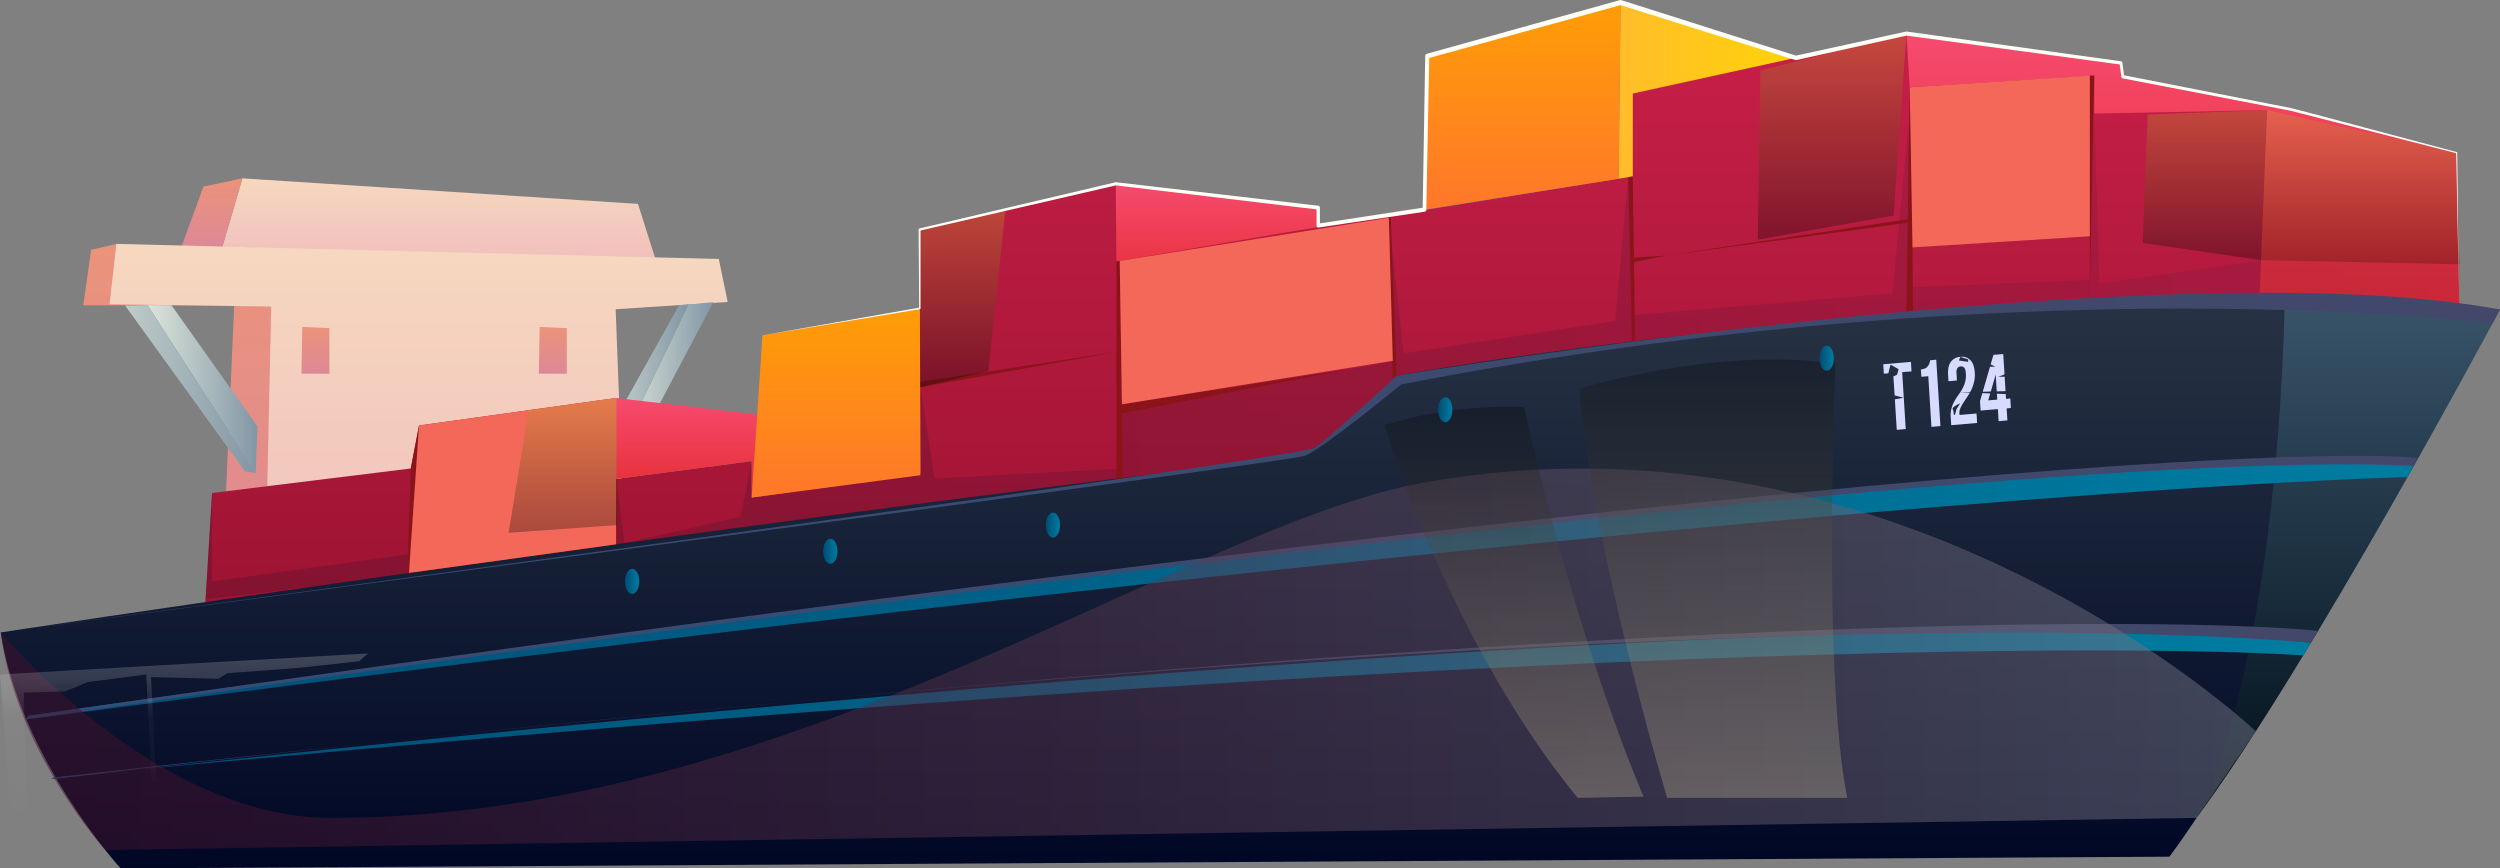 <svg xmlns="http://www.w3.org/2000/svg" xmlns:xlink="http://www.w3.org/1999/xlink" width="1520.453" height="528.126" viewBox="0 0 1520.453 528.126">
  <rect x="0" y="0" width="1520.453" height="528.126" fill="#808080" stroke="none"/>
  <defs>
    <linearGradient id="linear-gradient" y1="0.5" x2="1" y2="0.5" gradientUnits="objectBoundingBox">
      <stop offset="0" stop-color="#ffbd2b"/>
      <stop offset="1" stop-color="#ffd406"/>
    </linearGradient>
    <linearGradient id="linear-gradient-2" x1="0.5" y1="1" x2="0.5" gradientUnits="objectBoundingBox">
      <stop offset="0" stop-color="#f1bfbd"/>
      <stop offset="1" stop-color="#f6d8bf"/>
    </linearGradient>
    <linearGradient id="linear-gradient-3" x1="0.5" y1="1" x2="0.5" gradientUnits="objectBoundingBox">
      <stop offset="0" stop-color="#dd8897"/>
      <stop offset="1" stop-color="#eb937a"/>
    </linearGradient>
    <linearGradient id="linear-gradient-4" x1="0.5" y1="1" x2="0.5" gradientUnits="objectBoundingBox">
      <stop offset="0" stop-color="#e52c31"/>
      <stop offset="1" stop-color="#f64b6f"/>
    </linearGradient>
    <linearGradient id="linear-gradient-8" x1="0.5" y1="1" x2="0.5" gradientUnits="objectBoundingBox">
      <stop offset="0" stop-color="#9d1331"/>
      <stop offset="1" stop-color="#c71f48"/>
    </linearGradient>
    <linearGradient id="linear-gradient-9" y1="0.5" x2="1" y2="0.5" gradientUnits="objectBoundingBox">
      <stop offset="0.004" stop-color="#450f2b"/>
      <stop offset="0.231" stop-color="#4f102e"/>
      <stop offset="0.622" stop-color="#6a1537"/>
      <stop offset="0.992" stop-color="#8b1b42"/>
    </linearGradient>
    <linearGradient id="linear-gradient-10" x1="0.5" y1="1" x2="0.5" gradientUnits="objectBoundingBox">
      <stop offset="0" stop-color="#000725"/>
      <stop offset="1" stop-color="#283445"/>
    </linearGradient>
    <linearGradient id="linear-gradient-11" y1="0.5" x2="1" y2="0.5" gradientUnits="objectBoundingBox">
      <stop offset="0" stop-color="#dde5db"/>
      <stop offset="1" stop-color="#8196a5"/>
    </linearGradient>
    <linearGradient id="linear-gradient-12" y1="0.5" x2="1" y2="0.5" gradientUnits="objectBoundingBox">
      <stop offset="0" stop-color="#bfccc9"/>
      <stop offset="1" stop-color="#8196a5"/>
    </linearGradient>
    <linearGradient id="linear-gradient-16" x1="0.5" y1="1" x2="0.5" gradientUnits="objectBoundingBox">
      <stop offset="0" stop-color="#000e18"/>
      <stop offset="1" stop-color="#39546a"/>
    </linearGradient>
    <linearGradient id="linear-gradient-17" x1="0.5" y1="1" x2="0.5" gradientUnits="objectBoundingBox">
      <stop offset="0" stop-color="#ff772b"/>
      <stop offset="1" stop-color="#ff9d06"/>
    </linearGradient>
    <linearGradient id="linear-gradient-19" y1="0.5" x2="1" y2="0.5" gradientUnits="objectBoundingBox">
      <stop offset="0" stop-color="#004d75"/>
      <stop offset="1" stop-color="#007ca1"/>
    </linearGradient>
    <linearGradient id="linear-gradient-20" y1="0.5" x2="1" y2="0.5" gradientUnits="objectBoundingBox">
      <stop offset="0" stop-color="#334d75"/>
      <stop offset="1" stop-color="#43486a"/>
    </linearGradient>
    <linearGradient id="linear-gradient-24" y1="0.5" x2="1" y2="0.5" gradientUnits="objectBoundingBox">
      <stop offset="0.004" stop-color="#450f2b"/>
      <stop offset="0.172" stop-color="#491934"/>
      <stop offset="0.461" stop-color="#56354c"/>
      <stop offset="0.834" stop-color="#6a6173"/>
      <stop offset="0.992" stop-color="#747786"/>
    </linearGradient>
    <linearGradient id="linear-gradient-25" x1="0.5" y1="1" x2="0.5" gradientUnits="objectBoundingBox">
      <stop offset="0" stop-color="#d3c79c"/>
      <stop offset="1"/>
    </linearGradient>
    <linearGradient id="linear-gradient-27" x1="0" y1="0.5" x2="1" y2="0.5" xlink:href="#linear-gradient-19"/>
    <linearGradient id="linear-gradient-28" x1="0" y1="0.5" x2="1" y2="0.5" xlink:href="#linear-gradient-19"/>
    <linearGradient id="linear-gradient-29" x1="0" y1="0.5" x2="1" y2="0.5" xlink:href="#linear-gradient-19"/>
    <linearGradient id="linear-gradient-35" x1="0.5" y1="1" x2="0.5" gradientUnits="objectBoundingBox">
      <stop offset="0"/>
      <stop offset="1" stop-color="#c7a929"/>
    </linearGradient>
    <linearGradient id="linear-gradient-40" x1="0.5" x2="0.5" y2="1" gradientUnits="objectBoundingBox">
      <stop offset="0" stop-color="#b2b2b2"/>
      <stop offset="0.36" stop-color="#fff" stop-opacity="0.118"/>
      <stop offset="1" stop-color="#fff" stop-opacity="0"/>
    </linearGradient>
  </defs>
  <g id="Group_44" data-name="Group 44" transform="translate(-706.121 -818.119)">
    <g id="Group_42" data-name="Group 42" transform="translate(706.562 818.119)">
      <g id="Group_34" data-name="Group 34">
        <path id="Path_1936" data-name="Path 1936" d="M743.249,142.127,636.614,108.441l-1.129,107.151,112.892,2.555Z" transform="translate(348.535 -106.906)" fill="url(#linear-gradient)"/>
        <path id="Path_1937" data-name="Path 1937" d="M323.1,183.887,335.319,142.2,575.9,157.741l10.824,34.109Z" transform="translate(-188.344 -33.737)" fill="url(#linear-gradient-2)"/>
        <path id="Path_1938" data-name="Path 1938" d="M351.023,142.2l-23.681,5-13.374,36.64,24.841.045Z" transform="translate(-204.048 -33.737)" fill="url(#linear-gradient-3)"/>
        <path id="Path_1939" data-name="Path 1939" d="M526.971,143.249l123.111,14.512-2.117,52.122h-127.3Z" transform="translate(151.198 -31.463)" fill="url(#linear-gradient-4)"/>
        <path id="Path_1940" data-name="Path 1940" d="M1036.192,282.209l-1.669-95.347-94.731-25.355-5.557-.855-102.789-20-1.125-8.387L699.849,114.4l2.315,53.38,167.7,103.613,62.7,10.189Z" transform="translate(459.156 -93.99)" fill="url(#linear-gradient-4)"/>
        <path id="Path_1941" data-name="Path 1941" d="M312.125,154.789,296.77,158.4,292,192.141h91.782L375.674,377.8l26.739-6.908L415.42,178.818Z" transform="translate(-241.796 -6.452)" fill="url(#linear-gradient-3)"/>
        <path id="Path_1942" data-name="Path 1942" d="M392.312,370.9,396.185,192.9l-98.3-1.435,4.143-36.681,366.382,9.178,5.4,26.141-68.131,4.414,5.424,142.2Z" transform="translate(-231.694 -6.452)" fill="url(#linear-gradient-2)"/>
        <path id="Path_1943" data-name="Path 1943" d="M319.123,468.209l4.59-74.386,120.875-14.909,5.005-26.166,119.86-16.72v49.256l82.456-10.853v22.145l102.6-15.043-.5-147.9,119.34-27.853.378,47.21L977.5,235.219l210.275-33.925V150.876L1354.191,114.4l2,32.685,112.238-7.066v23.039l105.149-2.1-4.847,119.41L980.029,446.076Z" transform="translate(-195.187 -93.99)" fill="url(#linear-gradient-8)"/>
        <path id="Path_1944" data-name="Path 1944" d="M1690.021,225.891l-120.657-2.517-98.326,14.287L1467.92,134.2l-2.709,101.114-108.428,4.412-.506-112.017L1345.12,243.557l-158.812,13.351-1.835-84.017-7.964,87.392-128.62,19.768-8.991-82.468,2.4,86.991L876.563,316.732l-1.328,33.373-112.586,6.047L754,300.659v52.019L651.4,367.721V345.577l-6.721,33.841-70.6,15.985L568.94,356.43l.4,28.044-117.511,8.232-2.752-68.812-6.838,78.43L323.121,418.71l.079-53.74-3.778,64.611L1689.186,267.146Z" transform="translate(-194.673 -65.137)" opacity="0.3" fill="url(#linear-gradient-9)" style="mix-blend-mode: multiply;isolation: isolate"/>
        <path id="Path_1945" data-name="Path 1945" d="M346.467,511.454s-61.029-66.68-72.931-143.5c0,0,359.427-55.112,786.794-106.991,18.145-2.2,62.222-49.139,62.222-49.139,179.293-32.33,480.878-54.862,633.741-43.292,0,0-83.392,228.635-163.816,335.813Z" transform="translate(-273.536 16.672)" fill="url(#linear-gradient-10)"/>
        <path id="Path_1947" data-name="Path 1947" d="M320.906,166.543l52.381,73.8L372.154,268.6,306.368,166.543Z" transform="translate(-217.109 19.023)" fill="url(#linear-gradient-11)"/>
        <path id="Path_1948" data-name="Path 1948" d="M301.369,166.831l72.879,100.838,6.5.927L314.959,166.543Z" transform="translate(-225.7 19.023)" fill="url(#linear-gradient-12)"/>
        <path id="Path_1949" data-name="Path 1949" d="M453.319,167.394l-41.063,85.511.7,18.3,55.527-105.22Z" transform="translate(-35.123 17.811)" fill="url(#linear-gradient-11)"/>
        <path id="Path_1950" data-name="Path 1950" d="M448.23,166.79l-36.259,64.868.773,20.282,41.063-85.511Z" transform="translate(-35.612 18.776)" fill="url(#linear-gradient-12)"/>
        <path id="Path_1951" data-name="Path 1951" d="M411.2,184.372,537.985,199.25v15.013l49.6.459,1.643,17.005-95.569,13.193V222.775L411.2,233.628Z" transform="translate(-36.935 57.665)" fill="url(#linear-gradient-4)"/>
        <path id="Path_1952" data-name="Path 1952" d="M764.75,481.137s47.933-83.587,53.743-315.855c0,0,90.668,2.141,130.82,6.645C949.312,171.927,834.8,386.771,764.75,481.137Z" transform="translate(570.699 16.29)" fill="url(#linear-gradient-16)"/>
        <path id="Path_1953" data-name="Path 1953" d="M592.042,234.375l1.663-93.357,117.573-32.577-1.129,107.151Z" transform="translate(273.871 -106.906)" fill="url(#linear-gradient-17)"/>
        <path id="Path_1954" data-name="Path 1954" d="M441.531,282.214l6.556-98.65,95.711-16.4.34,101.48Z" transform="translate(15.192 20.37)" fill="url(#linear-gradient-17)"/>
        <path id="Path_1955" data-name="Path 1955" d="M743.582,122.488,740.874,256.5V122.488Z" transform="translate(529.664 -76.46)" fill="#8b141a"/>
        <path id="Path_1956" data-name="Path 1956" d="M701.888,124.759,699.829,263.8l4.119-.726L702.8,124.7Z" transform="translate(459.121 -71.664)" fill="#8b141a"/>
        <path id="Path_1957" data-name="Path 1957" d="M640.4,141.834l1.436,99.638-2.041.723-2.182-99.912Z" transform="translate(352.189 -34.531)" fill="#8b141a"/>
        <path id="Path_1958" data-name="Path 1958" d="M793.037,150.033l-146.712,22.1,146.712-19.947Z" transform="translate(367.166 -16.76)" fill="#8b141a"/>
        <path id="Path_1959" data-name="Path 1959" d="M584.064,150.725l2.349,97.394,2.443-1.342-3.63-97.445Z" transform="translate(260.16 -18.28)" fill="#8b141a"/>
        <path id="Path_1960" data-name="Path 1960" d="M523.124,158.394v132.02h4.03l-2.016-132.37Z" transform="translate(155.423 0.602)" fill="#8b141a"/>
        <path id="Path_1961" data-name="Path 1961" d="M479.271,197.269l121.237-21.853L479.271,193.973Z" transform="translate(80.054 38.253)" fill="#8b141a"/>
        <path id="Path_1962" data-name="Path 1962" d="M411.2,199.923V239.7l.8-.212V199.923Z" transform="translate(-36.935 91.37)" fill="#8b141a"/>
        <path id="Path_1963" data-name="Path 1963" d="M366.684,215.817,364.451,279.5l1.117-.157,6.122-89.69Z" transform="translate(-117.283 69.106)" fill="#8b141a"/>
        <path id="Path_1964" data-name="Path 1964" d="M638.561,158.369l21.407-1.357-21.581,4.272Z" transform="translate(353.523 -1.635)" fill="#8b141a"/>
        <path id="Path_1965" data-name="Path 1965" d="M524.353,200.526l140.875-21.833L524.353,206.239Z" transform="translate(157.537 45.357)" fill="#8b141a"/>
        <path id="Path_1966" data-name="Path 1966" d="M523.865,175.972l1.328,87.237,164.731-26.445-2.4-86.991Z" transform="translate(156.697 -17.326)" fill="#f46859" style="mix-blend-mode: soft-light;isolation: isolate"/>
        <path id="Path_1967" data-name="Path 1967" d="M700.586,129.555l1.72,97.361,107.809-6.763V122.488Z" transform="translate(460.423 -76.46)" fill="#f46859" style="mix-blend-mode: soft-light;isolation: isolate"/>
        <path id="Path_1968" data-name="Path 1968" d="M490.843,184.372l-119.86,16.72-6.122,89.69L490.843,273.4Z" transform="translate(-116.577 57.665)" fill="#f46859" style="mix-blend-mode: soft-light;isolation: isolate"/>
        <g id="Group_33" data-name="Group 33" transform="translate(1144.916 215.314)">
          <path id="Path_1969" data-name="Path 1969" d="M711.86,183.215l-.353-5.774-16.84,1.444.353,5.746,2.781-.238a35.446,35.446,0,0,1,1.392-5.274l4.78,2.771s-.734,3.592-1.291,3.592a14.059,14.059,0,0,0-1.846.827l.734,11.488,5.386,1.473-5.234.972,1.164,18.529,5.459-.472-2.172-34.613Z" transform="translate(-694.667 -172.671)" fill="#d6dbff"/>
          <path id="Path_1970" data-name="Path 1970" d="M712.439,177.023l-3.668.323a16.332,16.332,0,0,1-.582,2.033,5.443,5.443,0,0,1-.935,1.679,4.659,4.659,0,0,1-1.593,1.238,7.218,7.218,0,0,1-2.577.646l.3,4.479,4.2-.355,1.922,30.812,5.462-.472Z" transform="translate(-680.201 -173.577)" fill="#d6dbff"/>
          <path id="Path_1971" data-name="Path 1971" d="M726.513,210.949l-10.317.884a5.832,5.832,0,0,1-.1-.884,6.734,6.734,0,0,1,.606-3.269,23.421,23.421,0,0,1,1.8-3.3c.731-1.147,1.542-2.357,2.4-3.624a23.9,23.9,0,0,0,1.517-2.5c-2.248-.06-4.247-.149-5.84-.177-.381.589-.783,1.15-1.188,1.71a43.727,43.727,0,0,0-2.376,3.741,19.976,19.976,0,0,0-1.745,4.3,15.853,15.853,0,0,0-.457,5.271l.3,4.951,15.752-1.356Zm-13.528.972c-.53,0-.177-2.208-.959-3.563-.759-1.356,4.575-3.624,4.575-3.624l-2.324,3.595S713.542,211.921,712.984,211.921Zm12.441-25.95c-.2-3.272-1.036-5.717-2.529-7.336a7,7,0,0,0-6.22-2.122l4.755,1.533v1.5l-5.69-.852.935-2.182a7.477,7.477,0,0,0-5.891,3.155q-1.9,2.779-1.593,7.687l.253,3.947,5.133-.44-.253-4.333a4.89,4.89,0,0,1,.557-3.152,2.607,2.607,0,0,1,2-1.058,2.434,2.434,0,0,1,2.126.763c.555.589.883,1.8,1.011,3.595a16.2,16.2,0,0,1-.481,5.214,19.076,19.076,0,0,1-1.745,4.184c-.378.678-.758,1.324-1.188,1.945,1.618-.032,3.717-.06,6.019-.12.253-.412.454-.823.683-1.267A23.159,23.159,0,0,0,725,191.773,18.633,18.633,0,0,0,725.425,185.971Z" transform="translate(-669.774 -174.777)" fill="#d6dbff"/>
          <path id="Path_1972" data-name="Path 1972" d="M735.095,208.749l-.353-5.774-2.58.238-.177-2.917c-1.441-.06-3.311-.149-5.41-.234l.226,3.592-5.486.472,1.215-4.213c-1.568-.06-3.186-.146-4.8-.206l-1.417,4.862.378,5.742,10.494-.884.454,7.336,5.337-.472-.457-7.3Zm-3.793-19h-3.844l3.339-1.264.43-.266-.783-12.283-5.943.5-1.694,5.831,2.781,1.384H722.4l-4.423,15.232c1.642-.06,3.311-.089,4.9-.149l2.982-10.25.634,10.161c2.071-.057,3.917-.117,5.359-.146Z" transform="translate(-657.471 -175.935)" fill="#d6dbff"/>
        </g>
        <path id="Path_1973" data-name="Path 1973" d="M1731.044,199.975l-3.54,6.886s-376.147,7.317-1448.241,147.325l1.1-2.154S1559.547,167.779,1731.044,199.975Z" transform="translate(-263.693 83.298)" fill="url(#linear-gradient-19)" style="mix-blend-mode: multiply;isolation: isolate"/>
        <path id="Path_1974" data-name="Path 1974" d="M1733.33,196.775s-181.985-26.08-1452.966,156.792l-1.1,2.154S1429.38,187.092,1731.044,201.51Z" transform="translate(-263.693 81.764)" fill="url(#linear-gradient-20)"/>
        <path id="Path_1975" data-name="Path 1975" d="M1659.246,236.266l-4.66,7.77s-318.571-26.121-1367.8,74.193l-2.012,1.039S1339.248,198.976,1659.246,236.266Z" transform="translate(-254.213 154.598)" fill="url(#linear-gradient-19)" style="mix-blend-mode: multiply;isolation: isolate"/>
        <path id="Path_1976" data-name="Path 1976" d="M1663.455,231.977s-279.041-33.625-1376.664,89.133l-2.012,1.039s956.075-116.75,1374.468-83Z" transform="translate(-254.213 151.715)" fill="url(#linear-gradient-20)"/>
        <path id="Path_1977" data-name="Path 1977" d="M1793.547,174.347l-4.573,8.517s-283.758-36.507-663.725,37.065c0,0-47.987,39.532-58.734,43.453S273.536,370.756,273.536,370.756s789.605-105.582,799.229-112.316,49.787-43.814,49.787-43.814S1590.906,136.946,1793.547,174.347Z" transform="translate(-273.536 13.871)" fill="url(#linear-gradient-20)"/>
        <path id="Path_1978" data-name="Path 1978" d="M273.536,297.584s93.479,112.509,200,112.8c282.212.77,521.411-178.479,666.42-204.113,290.786-51.4,505.094,151.439,505.094,151.439l-36.063,52.674L337.107,429.918S282.391,369.243,273.536,297.584Z" transform="translate(-273.536 87.043)" opacity="0.49" fill="url(#linear-gradient-24)" style="mix-blend-mode: multiply;isolation: isolate"/>
        <path id="Path_1979" data-name="Path 1979" d="M782.411,179.429c-73.913-10.319-155.734,15.33-155.734,15.33,8.963,101.657,53.417,248.852,53.417,248.852h109.53C774.385,368.37,782.411,179.429,782.411,179.429Z" transform="translate(333.397 41.647)" opacity="0.3" fill="url(#linear-gradient-25)" style="mix-blend-mode: color-dodge;isolation: isolate"/>
        <path id="Path_1980" data-name="Path 1980" d="M740.664,423.162S701.211,334.1,667.986,186.286c0,0-42.5-2.749-84.882,10.975,0,0,38.466,130.376,117.449,226.671Z" transform="translate(258.51 61.326)" opacity="0.3" fill="url(#linear-gradient-25)" style="mix-blend-mode: color-dodge;isolation: isolate"/>
        <path id="Path_1982" data-name="Path 1982" d="M603.732,191.864c0,4.225-1.936,7.649-4.32,7.649s-4.32-3.424-4.32-7.649,1.936-7.652,4.32-7.652S603.732,187.636,603.732,191.864Z" transform="translate(279.113 57.319)" fill="url(#linear-gradient-27)" style="mix-blend-mode: multiply;isolation: isolate"/>
        <path id="Path_1983" data-name="Path 1983" d="M515.971,214.013c0,4.225-1.933,7.652-4.32,7.652s-4.317-3.427-4.317-7.652,1.933-7.652,4.317-7.652S515.971,209.788,515.971,214.013Z" transform="translate(128.286 105.324)" fill="url(#linear-gradient-28)" style="mix-blend-mode: multiply;isolation: isolate"/>
        <path id="Path_1984" data-name="Path 1984" d="M421.828,224.822c0,4.225-1.933,7.649-4.317,7.649s-4.32-3.424-4.32-7.649,1.933-7.652,4.32-7.652S421.828,220.6,421.828,224.822Z" transform="translate(-33.515 128.752)" fill="url(#linear-gradient-29)" style="mix-blend-mode: multiply;isolation: isolate"/>
        <path id="Path_1985" data-name="Path 1985" d="M642.657,186.617c0,4.225-1.933,7.652-4.32,7.652s-4.317-3.427-4.317-7.652,1.933-7.652,4.317-7.652S642.657,182.392,642.657,186.617Z" transform="translate(346.017 45.947)" fill="url(#linear-gradient-29)" style="mix-blend-mode: multiply;isolation: isolate"/>
        <path id="Path_1986" data-name="Path 1986" d="M466.172,219.025c0,4.229-1.933,7.652-4.317,7.652s-4.32-3.424-4.32-7.652,1.933-7.649,4.32-7.649S466.172,214.8,466.172,219.025Z" transform="translate(42.698 116.194)" fill="url(#linear-gradient-29)" style="mix-blend-mode: multiply;isolation: isolate"/>
        <path id="Path_1987" data-name="Path 1987" d="M689.064,181.971c0,4.225-1.933,7.652-4.32,7.652s-4.317-3.427-4.317-7.652,1.933-7.649,4.317-7.649S689.064,177.746,689.064,181.971Z" transform="translate(425.776 35.883)" fill="url(#linear-gradient-19)" style="mix-blend-mode: multiply;isolation: isolate"/>
        <path id="Path_1988" data-name="Path 1988" d="M341.339,170.732l-.533,28.4,17.019.08V171.456Z" transform="translate(-157.92 28.103)" fill="url(#linear-gradient-3)"/>
        <path id="Path_1989" data-name="Path 1989" d="M394.443,170.732l-.533,28.4,17.019.08V171.456Z" transform="translate(-66.653 28.103)" fill="url(#linear-gradient-3)"/>
        <path id="Path_1993" data-name="Path 1993" d="M668.167,136.859,757.005,114.4l-7.8,110.642-82.607,14.714Z" transform="translate(402 -93.99)" opacity="0.3" fill="url(#linear-gradient-35)" style="mix-blend-mode: color-dodge;isolation: isolate"/>
        <path id="Path_1994" data-name="Path 1994" d="M755.755,131.779l-3.048,78.083,71.984,10.51,3.7-91.275Z" transform="translate(550.001 -62.135)" opacity="0.3" fill="url(#linear-gradient-35)" style="mix-blend-mode: color-dodge;isolation: isolate"/>
        <path id="Path_1995" data-name="Path 1995" d="M782.889,129.1l-3.7,91.275,120.657,2.517-1.669-67.882Z" transform="translate(595.507 -62.135)" opacity="0.3" fill="url(#linear-gradient-35)" style="mix-blend-mode: color-dodge;isolation: isolate"/>
        <path id="Path_1996" data-name="Path 1996" d="M531.319,148.194l-10.385,98.171-41.35,9.9-.5-95.883Z" transform="translate(79.741 -20.746)" opacity="0.3" fill="url(#linear-gradient-35)" style="mix-blend-mode: color-dodge;isolation: isolate"/>
        <path id="Path_1997" data-name="Path 1997" d="M399.31,191.8l-12.157,74.551,65.78-4.674-.4-77.3Z" transform="translate(-78.265 57.665)" opacity="0.3" fill="url(#linear-gradient-35)" style="mix-blend-mode: color-dodge;isolation: isolate"/>
        <path id="Path_1998" data-name="Path 1998" d="M443.942,311.89l95.651-16.869-.345.472-.334-47.894a.66.66,0,0,1,.465-.665L658.671,218.8a.808.808,0,0,1,.245-.016L782.044,233.1a1.12,1.12,0,0,1,.9,1.159l.014,10.912-1.145-1.172,64.617-9.851-.965,1.254,1.547-93.359a1.4,1.4,0,0,1,.941-1.359L965.508,108a1.105,1.105,0,0,1,.65.013l106.594,33.866-.516-.022,67.238-14.7a.848.848,0,0,1,.321-.013l130.447,18.086a.944.944,0,0,1,.753.846l1.115,8.387-.7-.827,102.075,20.04c16.85,4.311,33.652,8.9,50.475,13.354l50.453,13.449a.35.35,0,0,1,.239.342l1.025,84.566-1.639-84.553.24.342-101.061-25.893L1271.125,155.6a.941.941,0,0,1-.7-.83l-1.137-8.384.753.846-130.493-17.646.318-.013-67.2,14.925a1.062,1.062,0,0,1-.52-.022l-106.678-33.5.65.01L848.524,143.458l.941-1.359-1.778,93.352a1.242,1.242,0,0,1-.968,1.257l-64.645,9.629a1.055,1.055,0,0,1-1.136-1.017l-.008-.155.014-10.912.9,1.162L658.75,220.695l.245-.013L539.607,248.258l.467-.665-.013,47.9a.461.461,0,0,1-.348.472Z" transform="translate(19.336 -107.957)" fill="#fffff8"/>
      </g>
    </g>
    <g id="Group_43" data-name="Group 43" transform="translate(706.121 1215.538)">
      <path id="Path_2106" data-name="Path 2106" d="M-425.314-930.933l-1.922.109v0l-85.1,4.855h0l-3.579.385,7.068,92.885,2.488.7v0l6.829-2.185-1.927-80.561,24.964-.649,14.073-5.75,35.439-4.615,3.312,64.788,1.207.656h0l.008,0v-.008l1.586-.742-3.188-63.094,40.869,1.04,5.61-3.424,43.668-3.238,36.522-4.073,5.256-4.685-133.187,7.6Z" transform="translate(515.912 938.531)" opacity="0.3" fill="url(#linear-gradient-40)" style="isolation: isolate"/>
    </g>
  </g>
</svg>

